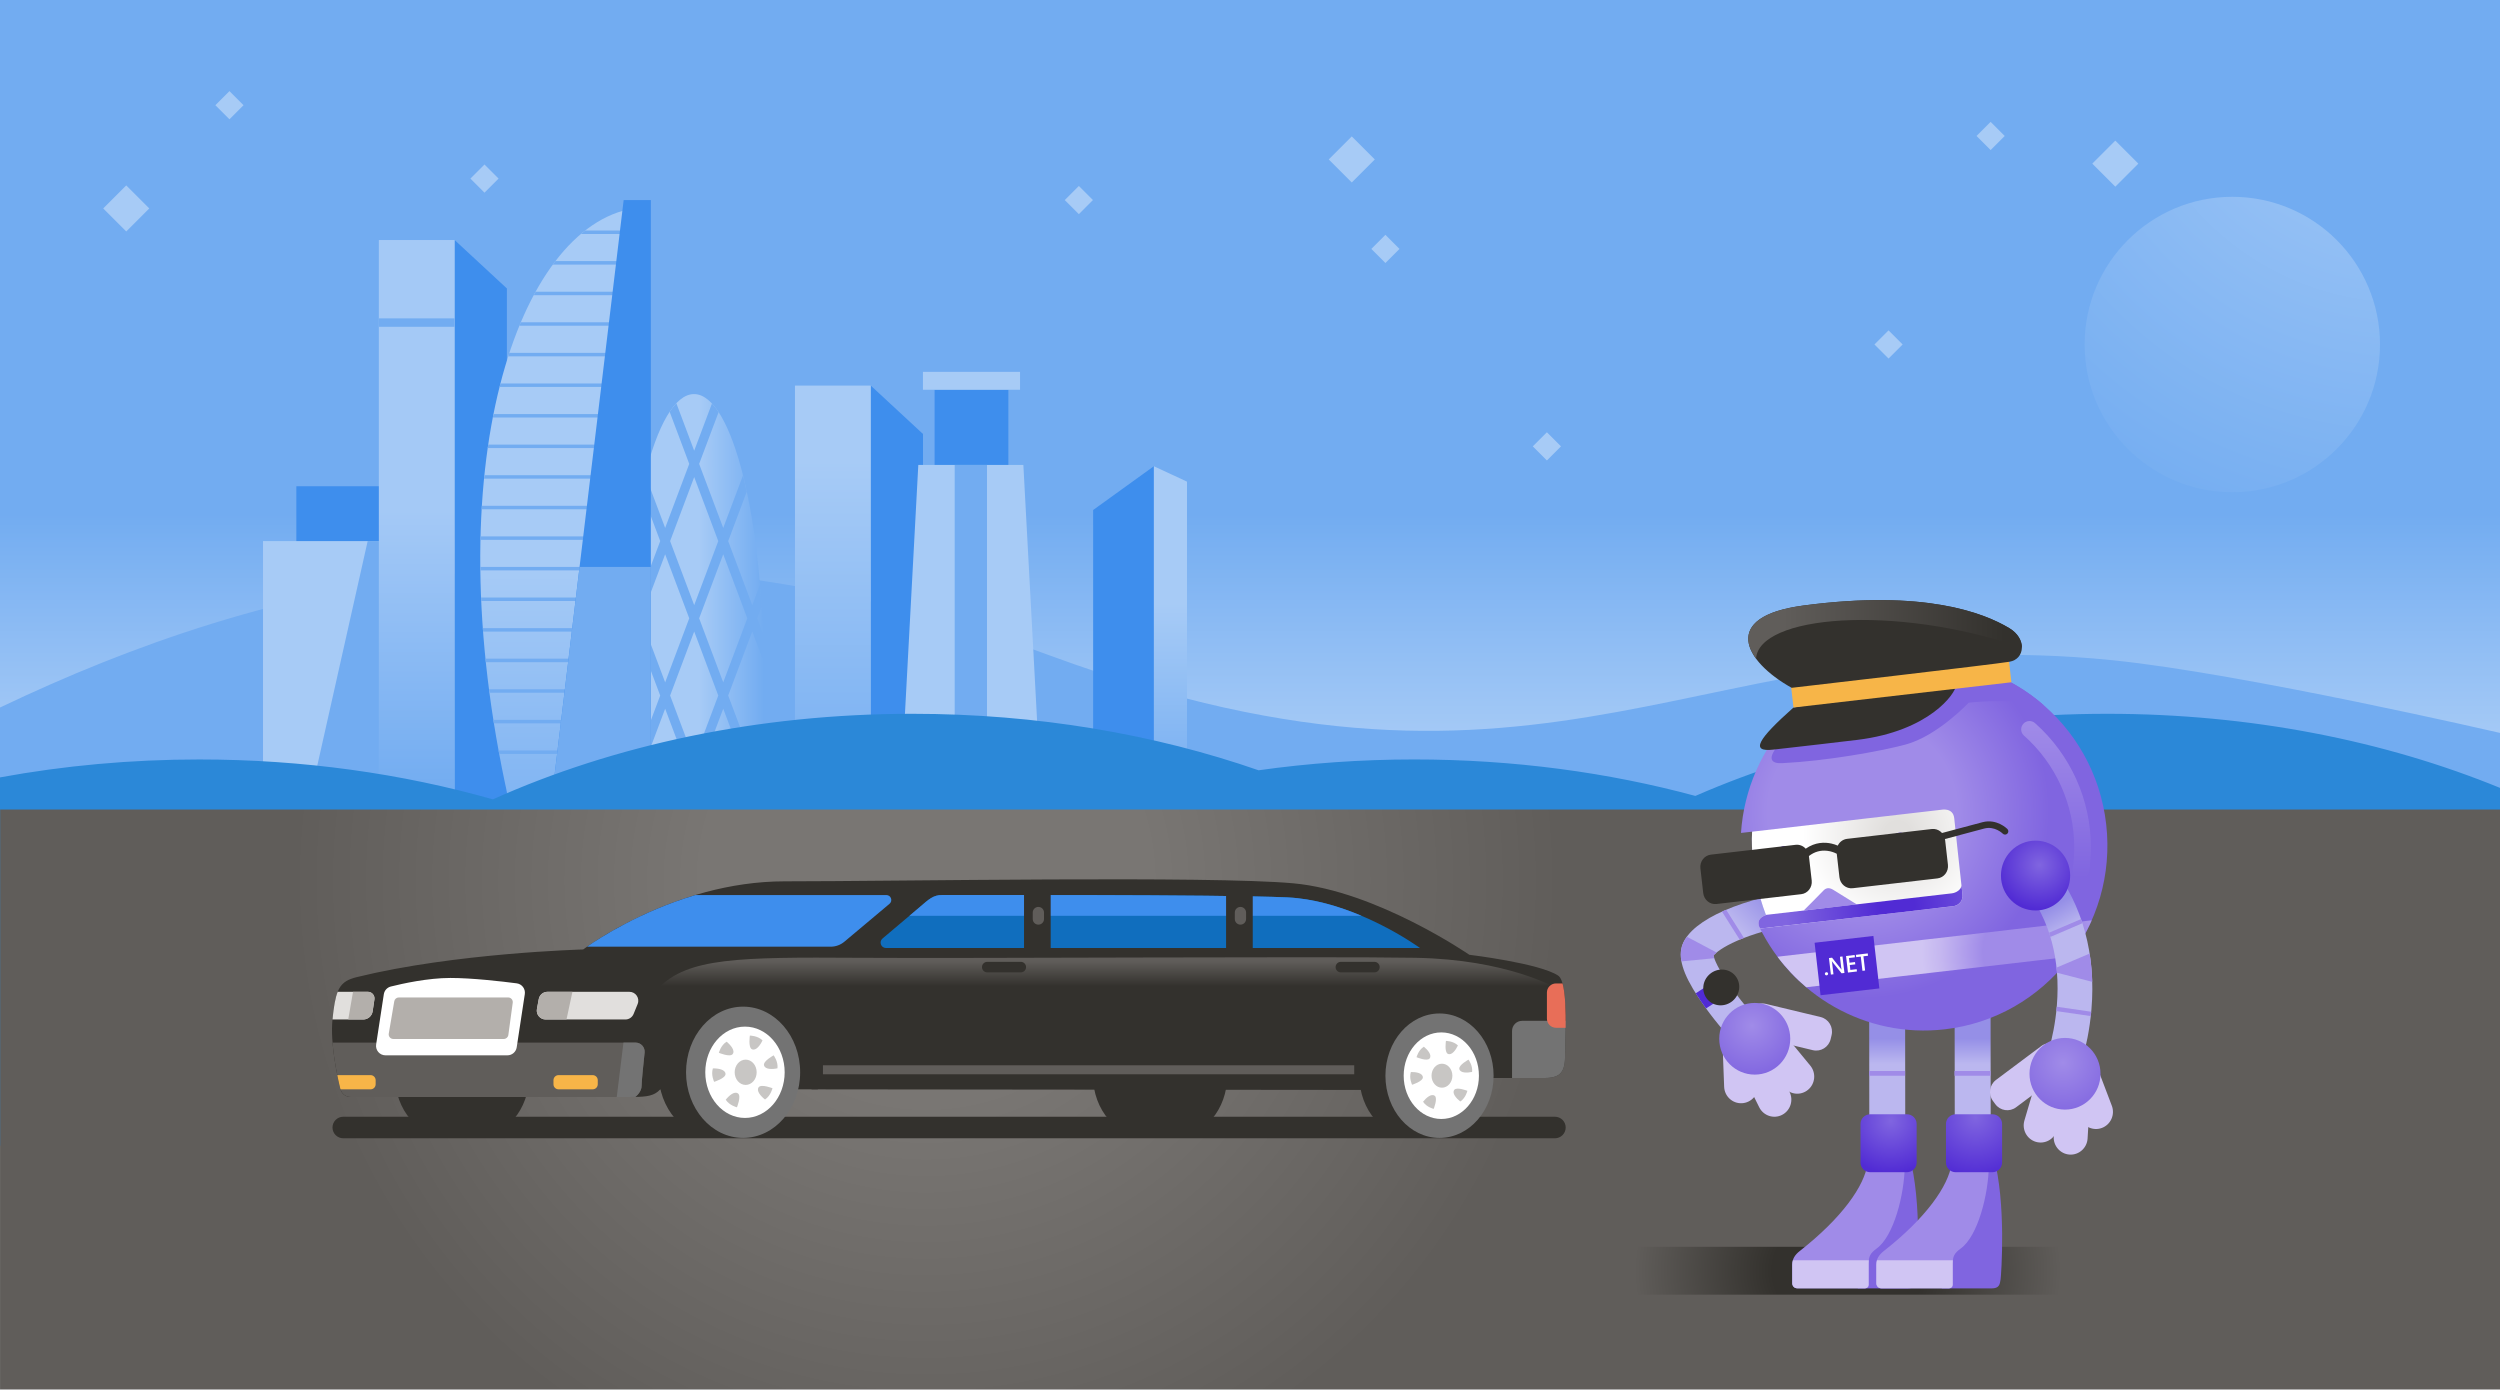<svg width="896" height="498" viewBox="0 0 896 498" fill="none" xmlns="http://www.w3.org/2000/svg">
<rect x="0" y="0" width="896" height="498" fill="#808080" stroke="none"/>
<path d="M896 0H0V361.07H896V0Z" fill="url(#paint0_linear)"/>
<path d="M800.058 176.41C829.29 176.41 852.987 152.709 852.987 123.473C852.987 94.237 829.29 70.536 800.058 70.536C770.827 70.536 747.13 94.237 747.13 123.473C747.13 152.709 770.827 176.41 800.058 176.41Z" fill="url(#paint1_radial)"/>
<path d="M0 253.578C94.264 208.606 217.131 176.355 376.564 235.023C557.775 301.71 609.399 221.605 757.289 236.641C803.836 241.37 896 262.674 896 262.674V302.99H0V253.578Z" fill="#72ACF1"/>
<path d="M136.217 174.27H106.211V196.957H136.217V174.27Z" fill="#3E8EED"/>
<path d="M136.217 193.93H94.264V282.692H136.217V193.93Z" fill="#A7CBF6"/>
<path d="M139.413 193.93H131.772L111.492 284.3H141.971L139.413 193.93Z" fill="#72ACF1"/>
<path d="M248.74 141.242C234.946 141.242 223.766 186.362 223.766 242.018V368.01H273.718V242.018C273.718 186.362 262.533 141.242 248.74 141.242Z" fill="url(#paint2_linear)"/>
<path d="M162.938 284.3L181.669 291.3V103.385L162.938 86.029V284.3Z" fill="#3E8EED"/>
<path d="M162.938 86.029H135.779V284.3H162.938V86.029Z" fill="url(#paint3_linear)"/>
<path d="M227.002 74.698C185.945 81.439 155.461 166.617 182.187 286.197C208.912 405.777 217.26 162.017 217.26 162.017L227.002 74.698Z" fill="url(#paint4_linear)"/>
<path d="M162.938 114.104H135.779V117.121H162.938V114.104Z" fill="#72ACF1"/>
<path d="M413.539 167.095L391.781 182.788V287.522H417.123V175.121L413.539 167.095Z" fill="#3E8EED"/>
<path d="M425.421 285.042V172.621L413.539 167.095V288.856L425.421 285.042Z" fill="url(#paint5_linear)"/>
<path d="M272.389 209.513L269.616 216.886L260.985 193.935L267.655 176.201C267.222 174.18 266.769 172.233 266.301 170.356L259.208 189.21L250.576 166.259L257.555 147.704C256.779 146.519 255.977 145.483 255.166 144.612L248.799 161.534L242.403 144.522C241.586 145.384 240.785 146.409 240.003 147.589L247.022 166.254L238.391 189.205L231.233 170.167C230.76 172.039 230.307 173.981 229.874 175.997L236.619 193.925L227.982 216.886L225.115 209.269C224.896 211.852 224.702 214.486 224.533 217.165L226.205 221.61L224.03 227.396C223.91 230.706 223.831 234.062 223.796 237.467L227.982 226.33L236.614 249.281L223.766 283.439V292.883L238.391 254.001L247.022 276.952L230.954 319.678L234.065 320.848L248.799 281.672L263.533 320.848L266.645 319.678L250.576 276.952L259.208 254.001L273.718 292.58V283.135L260.985 249.276L269.616 226.325L273.688 237.154C273.648 233.743 273.564 230.373 273.444 227.057L271.393 221.605L272.966 217.419C272.797 214.74 272.608 212.101 272.389 209.513ZM248.799 170.979L257.431 193.93L248.799 216.881L240.168 193.93L248.799 170.979ZM229.759 221.605L238.391 198.654L247.022 221.605L238.391 244.557L229.759 221.605ZM259.208 244.557L250.576 221.605L259.208 198.654L267.839 221.605L259.208 244.557ZM248.799 272.232L240.168 249.281L248.799 226.33L257.431 249.281L248.799 272.232Z" fill="#72ACF1"/>
<path d="M312.077 336.461H330.808V155.545L312.077 138.19V336.461Z" fill="#3E8EED"/>
<path d="M312.077 138.19H284.918V336.461H312.077V138.19Z" fill="url(#paint6_linear)"/>
<path d="M361.397 139.688H334.955V172.507H361.397V139.688Z" fill="#3E8EED"/>
<path d="M365.578 133.271H330.783V139.688H365.578V133.271Z" fill="#A7CBF6"/>
<path d="M375.086 321.49H320.808L329.121 166.642H366.773L375.086 321.49Z" fill="#A7CBF6"/>
<path d="M353.741 166.642H342.158V321.49H353.741V166.642Z" fill="#72ACF1"/>
<path d="M191.286 105.795H223.532L223.672 104.55H191.963C191.734 104.958 191.51 105.372 191.286 105.795Z" fill="#72ACF1"/>
<path d="M218.644 149.636L218.783 148.391H176.866C176.781 148.804 176.701 149.223 176.622 149.636H218.644Z" fill="#72ACF1"/>
<path d="M216.374 182.519C216.394 182.101 216.414 181.683 216.434 181.274H172.704C172.679 181.688 172.654 182.106 172.63 182.519H216.374Z" fill="#72ACF1"/>
<path d="M216.882 171.556C216.902 171.128 216.917 170.71 216.937 170.312H173.61C173.565 170.725 173.525 171.143 173.486 171.556H216.882Z" fill="#72ACF1"/>
<path d="M217.419 160.598L217.559 159.354H174.974C174.914 159.767 174.849 160.185 174.79 160.598H217.419Z" fill="#72ACF1"/>
<path d="M219.864 138.678L220.003 137.433H179.359C179.255 137.847 179.145 138.265 179.041 138.678H219.864Z" fill="#72ACF1"/>
<path d="M222.313 116.752L222.452 115.508H186.667C186.493 115.921 186.318 116.334 186.149 116.752H222.313Z" fill="#72ACF1"/>
<path d="M221.088 127.715L221.227 126.47H182.565C182.431 126.884 182.296 127.302 182.162 127.715H221.088Z" fill="#72ACF1"/>
<path d="M215.802 193.482C215.826 193.063 215.846 192.645 215.871 192.237H172.221C172.211 192.65 172.201 193.068 172.191 193.482H215.802Z" fill="#72ACF1"/>
<path d="M227.002 74.698C225.916 74.878 224.836 75.112 223.766 75.4V82.619H209.724C209.211 83.023 208.698 83.436 208.191 83.864H223.761V93.577H199.061C198.748 93.985 198.434 94.404 198.125 94.822H223.761V103.704L227.002 74.698Z" fill="#72ACF1"/>
<path d="M215.174 204.44C215.199 204.022 215.224 203.608 215.249 203.195H172.137C172.142 203.608 172.147 204.026 172.152 204.44H215.174Z" fill="#72ACF1"/>
<path d="M214.473 215.402C214.503 214.984 214.527 214.571 214.557 214.158H172.415C172.43 214.571 172.45 214.989 172.465 215.402H214.473Z" fill="#72ACF1"/>
<path d="M213.701 226.365C213.731 225.947 213.761 225.534 213.791 225.121H173.033C173.063 225.534 173.092 225.952 173.127 226.365H213.701Z" fill="#72ACF1"/>
<path d="M212.85 237.323C212.885 236.905 212.919 236.492 212.949 236.078H173.988C174.028 236.492 174.073 236.91 174.118 237.323H212.85Z" fill="#72ACF1"/>
<path d="M209.594 270.207C209.644 269.793 209.694 269.375 209.744 268.962H178.682C178.757 269.375 178.837 269.793 178.911 270.207H209.594Z" fill="#72ACF1"/>
<path d="M210.819 259.244C210.864 258.83 210.903 258.412 210.948 257.999H176.816C176.88 258.412 176.945 258.83 177.01 259.244H210.819Z" fill="#72ACF1"/>
<path d="M211.894 248.286C211.934 247.873 211.969 247.454 212.009 247.041H175.253C175.308 247.454 175.357 247.873 175.412 248.286H211.894Z" fill="#72ACF1"/>
<path d="M223.522 71.696H233.264V299.187H196.174L223.522 71.696Z" fill="#3E8EED"/>
<path d="M207.713 203.195L196.174 299.186H233.264V203.195H207.713Z" fill="#72ACF1"/>
<path d="M896 282.379C854.794 265.512 806.654 255.823 755.219 255.823C700.926 255.823 650.297 266.622 607.622 285.261C576.407 276.823 542.409 272.188 506.837 272.188C487.738 272.188 469.086 273.527 451.081 276.071C413.788 263.122 371.636 255.823 327.005 255.823C271.528 255.823 219.883 267.095 176.636 286.491C144.216 277.276 108.69 272.193 71.431 272.193C46.726 272.193 22.783 274.428 0 278.62V410.607H896V282.379Z" fill="#2B88D8"/>
<path d="M896 290.13H0.055V497.856H896V290.13Z" fill="url(#paint7_radial)"/>
<path d="M557.277 407.963H123.026C120.895 407.963 119.163 406.236 119.163 404.1C119.163 401.969 120.89 400.236 123.026 400.236H557.282C559.413 400.236 561.145 401.964 561.145 404.1C561.14 406.231 559.413 407.963 557.277 407.963Z" fill="#33312D"/>
<path d="M540.821 357.211H496.538V386.356H540.821V357.211Z" fill="#33312D"/>
<path d="M293.116 350.505H231.044V390.418H293.116V350.505Z" fill="#33312D"/>
<path d="M516.564 363.23H506.564C495.856 363.23 487.18 373.217 487.18 385.529C487.18 397.846 495.861 407.828 506.564 407.828H516.564V363.23Z" fill="#33312D"/>
<path d="M515.922 407.828C526.627 407.828 535.305 397.845 535.305 385.529C535.305 373.214 526.627 363.23 515.922 363.23C505.216 363.23 496.538 373.214 496.538 385.529C496.538 397.845 505.216 407.828 515.922 407.828Z" fill="#737373"/>
<path d="M516.564 401.043C524.011 401.043 530.049 394.097 530.049 385.53C530.049 376.962 524.011 370.016 516.564 370.016C509.116 370.016 503.079 376.962 503.079 385.53C503.079 394.097 509.116 401.043 516.564 401.043Z" fill="white"/>
<path d="M516.798 389.831C518.862 389.831 520.536 387.905 520.536 385.53C520.536 383.154 518.862 381.228 516.798 381.228C514.733 381.228 513.059 383.154 513.059 385.53C513.059 387.905 514.733 389.831 516.798 389.831Z" fill="#C8C6C4"/>
<path d="M522.522 374.686C520.84 373.058 518.226 373.058 518.226 373.058C518.226 373.058 517.599 377.096 518.923 377.703C520.312 378.345 521.766 376.314 522.522 374.686Z" fill="#C8C6C4"/>
<path d="M510.023 394.859C511.287 396.831 513.831 397.428 513.831 397.428C513.831 397.428 515.369 393.645 514.224 392.748C513.015 391.807 511.133 393.45 510.023 394.859Z" fill="#C8C6C4"/>
<path d="M510.312 375.134C508.326 376.369 507.688 378.903 507.688 378.903C507.688 378.903 511.452 380.496 512.363 379.361C513.318 378.171 511.705 376.264 510.312 375.134Z" fill="#C8C6C4"/>
<path d="M523.369 394.78C525.33 393.5 525.907 390.951 525.907 390.951C525.907 390.951 522.109 389.442 521.223 390.597C520.292 391.812 521.955 393.684 523.369 394.78Z" fill="#C8C6C4"/>
<path d="M505.657 384.205C504.941 386.431 506.091 388.78 506.091 388.78C506.091 388.78 509.993 387.566 509.953 386.107C509.914 384.579 507.45 384.17 505.657 384.205Z" fill="#C8C6C4"/>
<path d="M527.604 384.18C527.883 381.855 526.31 379.774 526.31 379.774C526.31 379.774 522.711 381.711 523.025 383.135C523.353 384.624 525.852 384.559 527.604 384.18Z" fill="#C8C6C4"/>
<path d="M439.846 385.53C439.846 373.461 431.509 363.634 421.1 363.245V363.226H411.1C400.393 363.226 391.716 373.213 391.716 385.525C391.716 397.837 400.398 407.823 411.1 407.823H420.458H421.095V407.804C431.509 407.425 439.846 397.598 439.846 385.53Z" fill="#33312D"/>
<path d="M189.668 385.53C189.668 373.461 181.33 363.634 170.922 363.245V363.226H160.922C150.214 363.226 141.538 373.213 141.538 385.525C141.538 397.837 150.219 407.823 160.922 407.823H170.28H170.917V407.804C181.33 407.425 189.668 397.598 189.668 385.53Z" fill="#33312D"/>
<path d="M266.998 360.781H256.45C245.156 360.781 236.001 371.316 236.001 384.305C236.001 397.299 245.156 407.829 256.45 407.829H266.998V360.781Z" fill="#33312D"/>
<path d="M266.326 407.828C277.62 407.828 286.775 397.296 286.775 384.305C286.775 371.313 277.62 360.781 266.326 360.781C255.033 360.781 245.877 371.313 245.877 384.305C245.877 397.296 255.033 407.828 266.326 407.828Z" fill="#737373"/>
<path d="M266.998 400.669C274.855 400.669 281.225 393.343 281.225 384.305C281.225 375.267 274.855 367.94 266.998 367.94C259.141 367.94 252.772 375.267 252.772 384.305C252.772 393.343 259.141 400.669 266.998 400.669Z" fill="white"/>
<path d="M267.247 388.84C269.424 388.84 271.189 386.809 271.189 384.305C271.189 381.8 269.424 379.769 267.247 379.769C265.07 379.769 263.305 381.8 263.305 384.305C263.305 386.809 265.07 388.84 267.247 388.84Z" fill="#C8C6C4"/>
<path d="M273.285 372.864C271.508 371.151 268.755 371.151 268.755 371.151C268.755 371.151 268.093 375.413 269.492 376.05C270.955 376.727 272.489 374.582 273.285 372.864Z" fill="#C8C6C4"/>
<path d="M260.104 394.147C261.438 396.223 264.121 396.861 264.121 396.861C264.121 396.861 265.744 392.868 264.534 391.922C263.26 390.926 261.274 392.659 260.104 394.147Z" fill="#C8C6C4"/>
<path d="M260.407 373.342C258.312 374.646 257.64 377.32 257.64 377.32C257.64 377.32 261.607 378.997 262.573 377.803C263.578 376.543 261.876 374.532 260.407 373.342Z" fill="#C8C6C4"/>
<path d="M274.181 394.063C276.247 392.713 276.859 390.025 276.859 390.025C276.859 390.025 272.852 388.432 271.921 389.652C270.936 390.936 272.688 392.908 274.181 394.063Z" fill="#C8C6C4"/>
<path d="M255.494 382.911C254.738 385.261 255.952 387.735 255.952 387.735C255.952 387.735 260.069 386.45 260.029 384.917C259.984 383.304 257.386 382.871 255.494 382.911Z" fill="#C8C6C4"/>
<path d="M278.646 382.881C278.94 380.431 277.277 378.231 277.277 378.231C277.277 378.231 273.484 380.277 273.813 381.776C274.166 383.349 276.799 383.279 278.646 382.881Z" fill="#C8C6C4"/>
<path d="M264.947 358.038C255.579 358.038 246.206 364.406 241.796 378.624C237.385 392.843 235.733 393.157 225.259 393.157H125.589C123.892 393.157 122.414 391.997 122.01 390.349C120.741 385.161 118.332 373.835 119.158 365.431C120.258 354.18 121.761 351.7 127.979 350.172C163.256 341.504 209.002 340.289 209.002 340.289C209.002 340.289 241.278 315.87 281.225 315.87C321.171 315.87 433.888 313.833 463.65 316.591C493.412 319.35 526.604 342.191 526.604 342.191C526.604 342.191 551.836 345.233 558.452 349.664C562.19 352.168 560.931 371.878 560.931 377.917C560.931 383.956 559.552 386.366 553.489 386.366C547.426 386.366 538.884 386.366 538.884 386.366C538.884 386.366 538.332 360.791 513.761 360.791C491.232 360.791 490.689 390.638 490.689 390.638L290.852 390.424C290.852 390.414 291.957 358.038 264.947 358.038Z" fill="#33312D"/>
<path d="M196.219 355.464H225.583C227.843 355.464 229.386 357.754 228.53 359.85L227.081 363.405C226.593 364.605 225.429 365.386 224.134 365.386H195.562C193.571 365.386 192.068 363.579 192.431 361.623L193.088 358.068C193.367 356.559 194.681 355.464 196.219 355.464Z" fill="#E1DFDD"/>
<path d="M119.163 365.386H130.164C131.861 365.386 133.305 364.142 133.554 362.459L134.191 358.172C134.4 356.744 133.295 355.464 131.856 355.464H121.02C120.134 357.665 119.616 360.791 119.163 365.386Z" fill="#E1DFDD"/>
<path d="M227.773 373.666H119.183C119.696 380.128 121.114 386.67 122 390.289C122.413 391.977 123.927 393.157 125.659 393.157H225.264C226.12 393.157 226.917 393.157 227.659 393.142C228.978 392.151 229.948 390.647 229.948 389.194C229.948 387.68 230.59 381.372 231.029 377.28C231.233 375.348 229.719 373.666 227.773 373.666Z" fill="#605D5A"/>
<path d="M138.153 378.231H181.848C183.516 378.231 184.939 377.011 185.188 375.358L188.09 356.286C188.374 354.414 187.065 352.666 185.183 352.427C179.802 351.73 169.185 350.5 161.409 350.5C153.306 350.5 144.171 352.542 140.08 353.567C138.76 353.901 137.765 354.986 137.561 356.335L134.808 374.338C134.499 376.384 136.082 378.231 138.153 378.231Z" fill="white"/>
<path d="M140.966 372.371H180.549C181.38 372.371 182.077 371.759 182.192 370.937L183.765 359.367C183.899 358.372 183.127 357.485 182.122 357.485H142.937C142.13 357.485 141.439 358.068 141.304 358.864L139.333 370.435C139.159 371.445 139.94 372.371 140.966 372.371Z" fill="#B3AFAB"/>
<path d="M210.386 339.294H297.711C299.508 339.294 301.25 338.661 302.629 337.501L318.802 323.925C320.076 322.86 319.319 320.783 317.657 320.783H249.197C229.426 326.698 214.796 336.217 210.386 339.294Z" fill="#3E8EED"/>
<path d="M317.537 339.762H508.923C508.923 339.762 485.647 322.715 461.276 321.615C436.905 320.515 340.888 320.808 337.688 320.768C334.487 320.734 332.819 322.357 329.703 325.035C327.657 326.792 320.778 332.587 316.293 336.361C314.924 337.521 315.741 339.762 317.537 339.762Z" fill="#106EBE"/>
<path d="M545.539 365.864C543.538 365.864 541.921 367.482 541.921 369.484V386.356C544.957 386.356 549.711 386.356 553.494 386.356C559.557 386.356 560.936 383.946 560.936 377.907C560.936 375.458 561.145 370.753 561.14 365.859H545.539V365.864Z" fill="#737373"/>
<path d="M200.181 390.414H212.422C213.427 390.414 214.239 389.597 214.239 388.596V387.143C214.239 386.137 213.422 385.325 212.422 385.325H200.181C199.176 385.325 198.364 386.142 198.364 387.143V388.596C198.359 389.602 199.176 390.414 200.181 390.414Z" fill="#F7B548"/>
<path d="M132.812 385.321H120.89C121.284 387.267 121.677 388.97 122 390.289C122.01 390.334 122.03 390.374 122.045 390.419H132.817C133.823 390.419 134.634 389.602 134.634 388.601V387.148C134.629 386.137 133.813 385.321 132.812 385.321Z" fill="#F7B548"/>
<path d="M758.275 464.012H566.237C559.706 464.012 554.41 463.036 554.41 458.68V452.188C554.41 449.424 559.706 446.855 566.237 446.855H758.275C764.806 446.855 770.102 448.902 770.102 455.439V458.685C770.102 461.766 764.811 464.012 758.275 464.012Z" fill="url(#paint8_radial)"/>
<path d="M236.001 354.15H557.78C557.78 354.15 540.213 343.824 507.186 343.272C474.153 342.714 349.873 343.55 307.363 343.272C264.853 342.993 246.41 343.267 236.001 354.15Z" fill="url(#paint9_linear)"/>
<path d="M365.852 348.509H353.835C352.79 348.509 351.944 347.663 351.944 346.617C351.944 345.572 352.79 344.725 353.835 344.725H365.852C366.897 344.725 367.743 345.572 367.743 346.617C367.743 347.663 366.897 348.509 365.852 348.509Z" fill="#33312D"/>
<path d="M492.586 348.509H480.57C479.524 348.509 478.678 347.663 478.678 346.617C478.678 345.572 479.524 344.725 480.57 344.725H492.586C493.631 344.725 494.477 345.572 494.477 346.617C494.477 347.663 493.631 348.509 492.586 348.509Z" fill="#33312D"/>
<path d="M554.415 355.723V365.093C554.415 366.895 555.874 368.353 557.675 368.353H561.125C561.195 362.653 561.06 356.181 560.015 352.462H557.675C555.874 352.462 554.415 353.921 554.415 355.723Z" fill="#E86E58"/>
<path d="M205.159 355.464H196.219C194.686 355.464 193.367 356.559 193.088 358.068L192.431 361.623C192.068 363.579 193.571 365.386 195.562 365.386H203.029L205.159 355.464Z" fill="#B3AFAB"/>
<path d="M131.856 355.464H126.52L124.808 365.386H130.169C131.866 365.386 133.31 364.142 133.559 362.459L134.196 358.172C134.4 356.749 133.295 355.464 131.856 355.464Z" fill="#B3AFAB"/>
<path d="M227.773 373.666H223.452L221.048 393.157H225.259C226.116 393.157 226.912 393.157 227.654 393.142C228.973 392.151 229.944 390.647 229.944 389.194C229.944 387.68 230.586 381.372 231.024 377.28C231.233 375.348 229.72 373.666 227.773 373.666Z" fill="#737373"/>
<path d="M676.609 444.013L651.178 444.137C651.178 444.137 645.269 448.145 643.696 451.033C642.497 453.243 642.576 458.202 642.686 460.412C642.716 461.03 643.219 461.513 643.831 461.508L668.356 461.463C669.143 461.463 669.78 460.816 669.77 460.019C669.745 457.281 670.208 451.441 671.233 449.773C672.762 447.289 676.609 444.013 676.609 444.013Z" fill="#D0C5F3"/>
<path d="M684.32 414.375C689.009 430.904 687.093 457.111 686.894 458.495C686.625 460.417 686.366 461.761 683.658 461.761C680.288 461.761 665.828 461.761 665.828 461.761L673.424 415.441L684.32 414.375Z" fill="#8065E0"/>
<path d="M669.367 416.93C668.232 425.04 660.218 436.441 645.03 448.369C643.253 449.763 642.342 451.237 642.342 453.308V459.949C642.342 460.93 643.129 461.727 644.104 461.727H668.486C669.173 461.727 669.73 461.164 669.73 460.472V452.81C669.73 450.42 670.208 449.196 672.632 447.438C678.71 443.037 682.548 428.201 682.672 417.646C682.797 407.092 669.367 416.93 669.367 416.93Z" fill="#A08BE8"/>
<path d="M642.571 451.675C642.422 452.178 642.343 452.715 642.343 453.308V459.949C642.343 460.93 643.129 461.727 644.105 461.727H668.486C669.173 461.727 669.73 461.164 669.73 460.472V452.81C669.73 452.402 669.745 452.028 669.78 451.68H642.571V451.675Z" fill="#D0C5F3"/>
<path d="M706.735 444.013L681.303 444.137C681.303 444.137 675.395 448.145 673.822 451.033C672.622 453.243 672.702 458.202 672.811 460.412C672.841 461.03 673.344 461.513 673.956 461.508L698.482 461.463C699.268 461.463 699.905 460.816 699.895 460.019C699.871 457.281 700.333 451.441 701.359 449.773C702.887 447.289 706.735 444.013 706.735 444.013Z" fill="#D0C5F3"/>
<path d="M714.446 414.375C719.135 430.904 717.218 457.111 717.019 458.495C716.75 460.417 716.491 461.761 713.784 461.761C710.414 461.761 695.953 461.761 695.953 461.761L703.549 415.441L714.446 414.375Z" fill="#8065E0"/>
<path d="M699.492 416.93C698.357 425.04 690.343 436.441 675.156 448.369C673.379 449.763 672.468 451.237 672.468 453.308V459.949C672.468 460.93 673.254 461.727 674.23 461.727H698.611C699.298 461.727 699.855 461.164 699.855 460.472V452.81C699.855 450.42 700.333 449.196 702.758 447.438C708.835 443.037 712.673 428.201 712.798 417.646C712.922 407.092 699.492 416.93 699.492 416.93Z" fill="#A08BE8"/>
<path d="M672.697 451.675C672.548 452.178 672.468 452.715 672.468 453.308V459.949C672.468 460.93 673.254 461.727 674.23 461.727H698.611C699.298 461.727 699.856 461.164 699.856 460.472V452.81C699.856 452.402 699.871 452.028 699.905 451.68H672.697V451.675Z" fill="#D0C5F3"/>
<path d="M669.915 363.629L669.955 399.833L682.837 399.818L682.797 363.614L669.915 363.629Z" fill="url(#paint10_linear)"/>
<path d="M682.777 383.847H669.885V385.544H682.777V383.847Z" fill="#A08BE8"/>
<path d="M683.454 399.355H670.273C668.356 399.355 666.803 400.908 666.803 402.825V416.65C666.803 418.567 668.356 420.121 670.273 420.121H683.454C685.37 420.121 686.923 418.567 686.923 416.65V402.825C686.923 400.908 685.37 399.355 683.454 399.355Z" fill="url(#paint11_radial)"/>
<path d="M700.542 363.629L700.582 399.833L713.465 399.818L713.425 363.614L700.542 363.629Z" fill="url(#paint12_linear)"/>
<path d="M713.405 383.847H700.513V385.545H713.405V383.847Z" fill="#A08BE8"/>
<path d="M714.082 399.355H700.901C698.985 399.355 697.432 400.908 697.432 402.825V416.65C697.432 418.567 698.985 420.121 700.901 420.121H714.082C715.999 420.121 717.552 418.567 717.552 416.65V402.825C717.552 400.908 715.999 399.355 714.082 399.355Z" fill="url(#paint13_radial)"/>
<path d="M620.276 372.401C620.087 372.192 615.597 367.164 611.216 361.11C604.307 351.556 601.639 345.079 602.57 340.105C604.267 331.034 620.54 322.929 645.03 318.946L646.887 330.591C624.258 334.27 615.746 340.439 614.123 342.46C614.333 343.506 615.423 347.02 621.062 354.717C624.94 360.009 628.902 364.445 628.942 364.49L620.276 372.401Z" fill="url(#paint14_linear)"/>
<path d="M652.502 364.506L632.86 359.786C630.002 359.099 627.13 360.881 626.453 363.769L626.115 365.193C625.433 368.08 627.2 370.973 630.062 371.66L649.705 376.38C652.562 377.067 655.434 375.284 656.111 372.397L656.449 370.973C657.126 368.09 655.359 365.193 652.502 364.506Z" fill="#D0C5F3"/>
<path d="M617.458 376.832L617.936 389.543C618.086 392.928 620.928 395.552 624.283 395.397C627.638 395.248 630.236 392.38 630.087 388.995L629.599 375.961L617.458 376.832Z" fill="#D0C5F3"/>
<path d="M622.73 381.189L630.515 396.871C632.034 399.893 635.687 401.108 638.684 399.579C641.68 398.051 642.88 394.357 641.367 391.335L635.613 379.655L622.73 381.189Z" fill="#D0C5F3"/>
<path d="M628.33 376.26L639.45 389.762C641.591 392.37 645.424 392.734 648.012 390.573C650.601 388.413 650.959 384.544 648.819 381.93L637.494 368.18L628.33 376.26Z" fill="#D0C5F3"/>
<path d="M628.898 385.141C635.927 385.141 641.626 379.391 641.626 372.297C641.626 365.203 635.927 359.452 628.898 359.452C621.868 359.452 616.169 365.203 616.169 372.297C616.169 379.391 621.868 385.141 628.898 385.141Z" fill="url(#paint15_radial)"/>
<path d="M614.123 342.465C614.352 342.181 614.721 341.813 615.243 341.385L604.571 335.729C603.531 337.153 602.849 338.617 602.57 340.11C602.316 341.469 602.331 342.943 602.63 344.561L614.392 343.426C614.248 342.993 614.168 342.674 614.123 342.465Z" fill="#A08BE8"/>
<path d="M617.16 326.718L623.507 336.775C623.994 336.571 624.507 336.366 625.035 336.162L618.658 326.061C618.15 326.275 617.653 326.499 617.16 326.718Z" fill="#A08BE8"/>
<path d="M621.063 354.722C619.624 352.761 618.484 351.073 617.578 349.624L607.742 356.007C608.753 357.605 609.907 359.303 611.217 361.115C611.291 361.219 611.371 361.324 611.446 361.428L621.297 355.036C621.217 354.931 621.142 354.827 621.063 354.722Z" fill="#512BD4"/>
<path d="M621.024 358.68C623.76 356.317 624.131 352.262 621.853 349.623C619.575 346.984 615.51 346.76 612.774 349.123C610.038 351.486 609.666 355.541 611.944 358.18C614.222 360.819 618.287 361.042 621.024 358.68Z" fill="#33312D"/>
<path d="M632.929 327.952C626.712 311.732 627.977 298.066 627.977 298.066L624.079 298.519L623.974 298.454C626.065 267.129 650.048 240.793 682.06 237.084C718.124 232.902 750.719 259.019 754.86 295.423C759.002 331.826 733.122 364.719 697.058 368.901C668.6 372.202 642.308 356.629 630.445 332.035C630.062 330.964 629.863 329.008 632.929 327.952Z" fill="url(#paint16_radial)"/>
<path d="M630.794 332.752C630.794 332.752 628.584 329.451 632.929 327.948C626.787 311.927 627.947 298.405 627.977 298.076L695.724 290.225C695.724 290.225 699.945 289.294 700.393 293.227C700.841 297.16 701.946 308.297 703.345 320.594C703.634 323.123 701.717 324.582 700.105 324.766L630.53 332.832C630.699 332.782 630.794 332.752 630.794 332.752Z" fill="url(#paint17_radial)"/>
<path d="M665.449 324.129C665.449 324.129 658.346 319.683 656.967 318.867C655.588 318.05 654.468 318.13 653.418 319.28C652.368 320.43 646.434 326.335 646.434 326.335L665.449 324.129Z" fill="#A08BE8"/>
<path d="M630.794 332.752C630.794 332.752 628.584 329.451 632.929 327.948C632.924 327.933 632.919 327.913 632.909 327.898L699.532 320.176C701.08 319.997 702.972 318.832 702.972 317.293C703.091 318.379 703.216 319.479 703.345 320.589C703.604 322.884 702.056 324.293 700.562 324.672C700.413 324.707 700.264 324.741 700.109 324.761L695.555 325.289L630.535 332.827C630.699 332.782 630.794 332.752 630.794 332.752Z" fill="url(#paint18_radial)"/>
<path d="M637.056 342.888L749.663 329.834C747.627 334.46 745.079 338.821 742.082 342.843L647.36 353.826C643.537 350.595 640.073 346.931 637.056 342.888Z" fill="url(#paint19_radial)"/>
<path d="M682.373 315.797C685.199 315.521 687.11 311.41 686.641 306.616C686.172 301.822 683.5 298.159 680.674 298.436C677.848 298.713 675.937 302.823 676.406 307.618C676.875 312.412 679.547 316.074 682.373 315.797Z" fill="#512BD4"/>
<path d="M641.535 320.537C644.352 320.177 646.142 316.012 645.533 311.233C644.924 306.455 642.146 302.872 639.329 303.231C636.512 303.591 634.722 307.756 635.331 312.535C635.94 317.313 638.718 320.896 641.535 320.537Z" fill="#512BD4"/>
<path d="M681.109 302.761C679.945 301.83 678.486 301.531 677.137 301.81C676.51 303.413 676.231 305.445 676.445 307.62C676.58 308.974 676.893 310.234 677.336 311.344C679.004 311.623 680.761 311.006 681.886 309.577C683.539 307.481 683.19 304.429 681.109 302.761Z" fill="#8065E0"/>
<path d="M639.968 307.247C638.803 306.316 637.345 306.012 635.991 306.296C635.299 307.969 635.02 310.164 635.324 312.509C635.478 313.704 635.767 314.824 636.16 315.83C637.833 316.119 639.61 315.501 640.74 314.062C642.392 311.966 642.049 308.91 639.968 307.247Z" fill="#8065E0"/>
<path d="M692.364 297.12L662 300.64C660.501 300.815 659.277 301.77 658.655 303.07C657.938 302.761 657.166 302.507 656.385 302.333C654.01 301.805 650.6 301.765 647.166 304.17C646.265 303.179 644.946 302.617 643.547 302.781L613.183 306.301C610.833 306.575 609.151 308.765 609.424 311.2L610.435 320.082C610.714 322.516 612.844 324.269 615.194 323.995L645.558 320.475C647.908 320.201 649.59 318.01 649.316 315.576L648.316 306.794C650.287 305.275 652.482 304.648 654.861 304.927C656.28 305.091 657.455 305.544 658.296 305.992L659.257 314.426C659.536 316.86 661.666 318.613 664.016 318.339L694.38 314.819C696.73 314.545 698.412 312.355 698.138 309.92L697.128 301.039C696.844 298.599 694.714 296.847 692.364 297.12Z" fill="#33312D"/>
<path d="M743.749 387.431L732.276 382.518C732.31 382.438 736.153 373.068 737.179 360.373C738.508 343.894 734.7 329.755 725.854 318.339L735.675 310.587C746.442 324.483 751.246 342.206 749.568 361.832C748.319 376.434 743.939 386.988 743.749 387.431Z" fill="url(#paint20_linear)"/>
<path d="M729.548 326.32C736.399 326.32 741.953 320.716 741.953 313.803C741.953 306.891 736.399 301.287 729.548 301.287C722.697 301.287 717.143 306.891 717.143 313.803C717.143 320.716 722.697 326.32 729.548 326.32Z" fill="url(#paint21_radial)"/>
<path d="M715.361 387.048L731.584 374.91C733.943 373.143 737.278 373.646 739.026 376.025L739.892 377.2C741.644 379.585 741.146 382.946 738.787 384.713L722.564 396.851C720.204 398.618 716.869 398.115 715.122 395.735L714.256 394.561C712.504 392.176 713.002 388.815 715.361 387.048Z" fill="#D0C5F3"/>
<path d="M752.381 384.464L756.896 396.338C758.075 399.509 756.487 403.049 753.341 404.244C750.2 405.439 746.691 403.831 745.511 400.659L740.882 388.482L752.381 384.464Z" fill="#D0C5F3"/>
<path d="M749.235 390.562L748.189 408.072C747.975 411.453 745.083 414.021 741.733 413.802C738.383 413.583 735.84 410.666 736.054 407.285L736.79 394.267L749.235 390.562Z" fill="#D0C5F3"/>
<path d="M742.167 388.258L737.204 405.085C736.253 408.336 732.868 410.193 729.647 409.232C726.427 408.272 724.59 404.856 725.541 401.61L730.593 384.474L742.167 388.258Z" fill="#D0C5F3"/>
<path d="M740.096 397.682C747.125 397.682 752.824 391.931 752.824 384.837C752.824 377.743 747.125 371.993 740.096 371.993C733.066 371.993 727.368 377.743 727.368 384.837C727.368 391.931 733.066 397.682 740.096 397.682Z" fill="url(#paint22_radial)"/>
<path d="M748.926 341.758L737.059 346.791C737.124 347.399 737.179 348.011 737.228 348.628L749.857 351.894C749.758 348.434 749.449 345.054 748.926 341.758Z" fill="#A08BE8"/>
<path d="M745.845 329.391L734.376 334.285C734.54 334.778 734.7 335.276 734.854 335.779L746.348 330.875C746.183 330.377 746.014 329.884 745.845 329.391Z" fill="#A08BE8"/>
<path d="M749.499 362.608L737.144 360.816C737.099 361.339 737.05 361.861 736.995 362.374L749.34 364.167C749.394 363.649 749.449 363.131 749.499 362.608Z" fill="#A08BE8"/>
<path d="M652.487 356.694L673.563 354.249L671.423 335.44L650.347 337.88L652.487 356.694Z" fill="#512BD4"/>
<path d="M654.677 349.56C654.518 349.58 654.374 349.54 654.249 349.445C654.125 349.351 654.055 349.226 654.035 349.072C654.015 348.918 654.055 348.778 654.155 348.654C654.254 348.529 654.384 348.459 654.543 348.44C654.707 348.42 654.847 348.459 654.976 348.554C655.105 348.649 655.175 348.778 655.195 348.932C655.215 349.082 655.17 349.221 655.071 349.346C654.971 349.47 654.842 349.54 654.677 349.56Z" fill="white"/>
<path d="M661.054 348.708L660.014 348.833L656.768 344.805C656.688 344.705 656.614 344.596 656.554 344.481L656.529 344.486C656.564 344.611 656.609 344.88 656.659 345.298L657.112 349.181L656.191 349.291L655.499 343.366L656.604 343.237L659.745 347.175C659.879 347.339 659.964 347.449 660.004 347.513H660.019C659.974 347.359 659.929 347.095 659.884 346.722L659.436 342.903L660.352 342.794L661.054 348.708Z" fill="white"/>
<path d="M665.529 348.176L662.313 348.559L661.621 342.635L664.708 342.266L664.807 343.103L662.672 343.356L662.866 345.034L664.837 344.8L664.937 345.632L662.965 345.866L663.169 347.618L665.434 347.349L665.529 348.176Z" fill="white"/>
<path d="M669.501 342.54L667.854 342.734L668.451 347.827L667.5 347.942L666.903 342.848L665.26 343.043L665.161 342.206L669.397 341.703L669.501 342.54Z" fill="white"/>
<path d="M682.493 304.558C681.975 304.558 681.503 304.21 681.363 303.682C681.199 303.055 681.572 302.407 682.194 302.238L710.568 294.666C715.64 293.351 719.289 296.956 719.443 297.11C719.901 297.568 719.901 298.315 719.443 298.778C718.985 299.241 718.248 299.241 717.791 298.778C717.676 298.669 714.908 295.97 711.16 296.946L682.797 304.513C682.692 304.543 682.593 304.558 682.493 304.558Z" fill="#33312D"/>
<path d="M745.81 314.829C745.666 314.829 745.522 314.819 745.377 314.799C743.745 314.56 742.615 313.047 742.848 311.414C743.217 308.87 743.406 306.266 743.406 303.677C743.406 288.388 736.84 273.796 725.391 263.645C724.157 262.549 724.043 260.662 725.138 259.428C726.233 258.193 728.119 258.079 729.354 259.174C742.082 270.46 749.379 286.68 749.379 303.677C749.379 306.555 749.17 309.447 748.762 312.27C748.548 313.754 747.274 314.829 745.81 314.829Z" fill="url(#paint23_linear)"/>
<path d="M703.509 238.139C684.016 239.752 644.334 258.417 638.495 265.721C632.646 272.153 634.926 273.711 638.778 273.517C654.568 272.74 673.727 269.31 682.926 266.851C694.37 263.794 705.58 251.845 705.58 251.845C705.58 251.845 719.961 250.108 732.4 252.677C724.207 245.572 714.301 240.504 703.509 238.139Z" fill="#8065E0"/>
<path d="M642.78 253.578C629.948 265.004 627.18 269.634 635.548 268.663C650.541 266.925 654.618 266.532 665.768 265.158C691.473 261.996 700.931 248.529 701.065 245.567C701.185 242.914 642.78 253.578 642.78 253.578Z" fill="#33312D"/>
<path d="M719.622 233.405L641.516 242.461L642.78 253.578L720.887 244.522L719.622 233.405Z" fill="#F7B548"/>
<path d="M642.133 246.513C624.865 236.885 616.607 220.968 646.315 217.02C689.781 211.245 710.996 219.684 720.09 225.106C726.517 228.934 725.755 236.228 720.205 237.169C714.655 238.11 642.133 246.513 642.133 246.513Z" fill="#33312D"/>
<path d="M724.64 232.07C724.66 229.686 723.241 226.982 720.095 225.105C711.001 219.679 689.781 211.245 646.32 217.02C626.005 219.718 623.447 228.013 629.38 236.068C630.231 220.729 678.391 216.308 724.64 232.07Z" fill="url(#paint24_linear)"/>
<path d="M485.353 381.795H294.943V385.022H485.353V381.795Z" fill="#605D5A"/>
<path d="M758.129 50.397L749.878 58.649L758.129 66.901L766.379 58.649L758.129 50.397Z" fill="#A7CBF6"/>
<path d="M713.438 43.681L708.388 48.733L713.438 53.784L718.489 48.733L713.438 43.681Z" fill="#A7CBF6"/>
<path d="M676.854 118.405L671.803 123.456L676.854 128.508L681.905 123.456L676.854 118.405Z" fill="#A7CBF6"/>
<path d="M484.474 48.892L476.224 57.144L484.474 65.395L492.725 57.144L484.474 48.892Z" fill="#A7CBF6"/>
<path d="M496.534 84.16L491.483 89.212L496.534 94.264L501.585 89.212L496.534 84.16Z" fill="#A7CBF6"/>
<path d="M386.659 66.65L381.609 71.701L386.659 76.753L391.71 71.701L386.659 66.65Z" fill="#A7CBF6"/>
<path d="M554.408 154.926L549.357 159.977L554.408 165.029L559.458 159.977L554.408 154.926Z" fill="#A7CBF6"/>
<path d="M45.244 82.955L53.494 74.703L45.244 66.451L36.994 74.703L45.244 82.955Z" fill="#A7CBF6"/>
<path d="M82.233 42.758L87.283 37.706L82.233 32.655L77.182 37.706L82.233 42.758Z" fill="#A7CBF6"/>
<path d="M173.64 69.058L178.691 64.007L173.64 58.955L168.589 64.007L173.64 69.058Z" fill="#A7CBF6"/>
<path d="M487.961 328.216C480.112 324.896 470.778 322.048 461.281 321.62C436.909 320.52 340.893 320.813 337.692 320.774C334.492 320.734 332.824 322.362 329.708 325.04C328.971 325.672 327.612 326.822 325.965 328.216H487.961Z" fill="#3E8EED"/>
<path d="M376.564 318.847H367.012V341.32H376.564V318.847Z" fill="#33312D"/>
<path d="M372.164 331.393H372.144C371.034 331.393 370.133 330.492 370.133 329.381V327.051C370.133 325.941 371.034 325.04 372.144 325.04H372.164C373.274 325.04 374.175 325.941 374.175 327.051V329.381C374.175 330.492 373.274 331.393 372.164 331.393Z" fill="#605D5A"/>
<path d="M448.981 318.847H439.428V341.32H448.981V318.847Z" fill="#33312D"/>
<path d="M444.575 331.393C443.46 331.393 442.554 330.487 442.554 329.371V327.061C442.554 325.946 443.46 325.04 444.575 325.04C445.69 325.04 446.596 325.946 446.596 327.061V329.371C446.596 330.487 445.69 331.393 444.575 331.393Z" fill="#605D5A"/>
<defs>
<linearGradient id="paint0_linear" x1="448" y1="361.07" x2="448" y2="0" gradientUnits="userSpaceOnUse">
<stop offset="0.258" stop-color="#A7CBF6"/>
<stop offset="0.49" stop-color="#72ACF1"/>
</linearGradient>
<radialGradient id="paint1_radial" cx="0" cy="0" r="1" gradientUnits="userSpaceOnUse" gradientTransform="translate(861.529 7.765) scale(206.916 206.948)">
<stop stop-color="#A7CBF6"/>
<stop offset="0.973" stop-color="#72ACF1"/>
</radialGradient>
<linearGradient id="paint2_linear" x1="273.717" y1="254.626" x2="223.766" y2="254.626" gradientUnits="userSpaceOnUse">
<stop stop-color="#72ACF1"/>
<stop offset="0.465" stop-color="#A7CBF6"/>
</linearGradient>
<linearGradient id="paint3_linear" x1="149.359" y1="284.303" x2="149.359" y2="86.03" gradientUnits="userSpaceOnUse">
<stop stop-color="#72ACF1"/>
<stop offset="0.511" stop-color="#A4C9F6"/>
</linearGradient>
<linearGradient id="paint4_linear" x1="199.562" y1="319.209" x2="199.562" y2="74.7" gradientUnits="userSpaceOnUse">
<stop stop-color="#72ACF1"/>
<stop offset="0.48" stop-color="#A7CBF6"/>
</linearGradient>
<linearGradient id="paint5_linear" x1="419.479" y1="288.857" x2="419.479" y2="167.096" gradientUnits="userSpaceOnUse">
<stop stop-color="#72ACF1"/>
<stop offset="0.596" stop-color="#A7CBF6"/>
</linearGradient>
<linearGradient id="paint6_linear" x1="298.497" y1="336.461" x2="298.497" y2="138.188" gradientUnits="userSpaceOnUse">
<stop offset="0.199" stop-color="#72ACF1"/>
<stop offset="0.864" stop-color="#A7CBF6"/>
</linearGradient>
<radialGradient id="paint7_radial" cx="0" cy="0" r="1" gradientUnits="userSpaceOnUse" gradientTransform="translate(332.317 315.815) scale(325.164 325.214)">
<stop offset="0.243" stop-color="#797673"/>
<stop offset="0.697" stop-color="#605D5A"/>
</radialGradient>
<radialGradient id="paint8_radial" cx="0" cy="0" r="1" gradientUnits="userSpaceOnUse" gradientTransform="translate(662.264 455.428) scale(76.621 62.491)">
<stop offset="0.352" stop-color="#33312D"/>
<stop offset="1" stop-color="#605D5A"/>
</radialGradient>
<linearGradient id="paint9_linear" x1="396.889" y1="354.149" x2="396.889" y2="343.074" gradientUnits="userSpaceOnUse">
<stop offset="0.051" stop-color="#33312D"/>
<stop offset="0.065" stop-color="#33312D"/>
<stop offset="0.872" stop-color="#605D5A"/>
</linearGradient>
<linearGradient id="paint10_linear" x1="676.377" y1="363.614" x2="676.377" y2="399.833" gradientUnits="userSpaceOnUse">
<stop offset="0.237" stop-color="#958FE7"/>
<stop offset="0.488" stop-color="#BBB7EF"/>
</linearGradient>
<radialGradient id="paint11_radial" cx="0" cy="0" r="1" gradientUnits="userSpaceOnUse" gradientTransform="translate(677.634 401.741) scale(18.809 18.812)">
<stop stop-color="#8065E0"/>
<stop offset="1" stop-color="#512BD4"/>
</radialGradient>
<linearGradient id="paint12_linear" x1="707.004" y1="363.614" x2="707.004" y2="399.833" gradientUnits="userSpaceOnUse">
<stop offset="0.237" stop-color="#958FE7"/>
<stop offset="0.488" stop-color="#BBB7EF"/>
</linearGradient>
<radialGradient id="paint13_radial" cx="0" cy="0" r="1" gradientUnits="userSpaceOnUse" gradientTransform="translate(708.058 400.44) scale(21.603 21.607)">
<stop stop-color="#8065E0"/>
<stop offset="1" stop-color="#512BD4"/>
</radialGradient>
<linearGradient id="paint14_linear" x1="646.399" y1="320.319" x2="607.294" y2="359.419" gradientUnits="userSpaceOnUse">
<stop offset="0.176" stop-color="#958FE7"/>
<stop offset="0.453" stop-color="#BBB7EF"/>
</linearGradient>
<radialGradient id="paint15_radial" cx="0" cy="0" r="1" gradientUnits="userSpaceOnUse" gradientTransform="translate(627.912 367.689) scale(23.868 23.872)">
<stop stop-color="#A08BE8"/>
<stop offset="0.792" stop-color="#8065E0"/>
</radialGradient>
<radialGradient id="paint16_radial" cx="0" cy="0" r="1" gradientUnits="userSpaceOnUse" gradientTransform="translate(667.542 290.937) scale(97.788 97.803)">
<stop offset="0.347" stop-color="#A08BE8"/>
<stop offset="0.684" stop-color="#8065E0"/>
<stop offset="0.816" stop-color="#8065E0"/>
</radialGradient>
<radialGradient id="paint17_radial" cx="0" cy="0" r="1" gradientUnits="userSpaceOnUse" gradientTransform="translate(680.042 299.15) scale(51.533 51.541)">
<stop offset="0.093" stop-color="#E1DFDD"/>
<stop offset="0.657" stop-color="white"/>
</radialGradient>
<radialGradient id="paint18_radial" cx="0" cy="0" r="1" gradientUnits="userSpaceOnUse" gradientTransform="translate(679.921 324.795) scale(40.217 40.224)">
<stop offset="0.157" stop-color="#512BD4"/>
<stop offset="0.997" stop-color="#8065E0"/>
</radialGradient>
<radialGradient id="paint19_radial" cx="0" cy="0" r="1" gradientUnits="userSpaceOnUse" gradientTransform="translate(729.442 340.924) scale(40.705 40.712)">
<stop offset="0.461" stop-color="#A08BE8"/>
<stop offset="0.527" stop-color="#A793EA"/>
<stop offset="0.835" stop-color="#C5B7F0"/>
<stop offset="1" stop-color="#D0C5F3"/>
</radialGradient>
<linearGradient id="paint20_linear" x1="719.091" y1="320.167" x2="754.387" y2="381.291" gradientUnits="userSpaceOnUse">
<stop offset="0.176" stop-color="#958FE7"/>
<stop offset="0.319" stop-color="#BBB7EF"/>
</linearGradient>
<radialGradient id="paint21_radial" cx="0" cy="0" r="1" gradientUnits="userSpaceOnUse" gradientTransform="translate(730.969 310.025) scale(15.799 15.801)">
<stop stop-color="#8065E0"/>
<stop offset="1" stop-color="#512BD4"/>
</radialGradient>
<radialGradient id="paint22_radial" cx="0" cy="0" r="1" gradientUnits="userSpaceOnUse" gradientTransform="translate(739.382 380.897) scale(25.609 25.613)">
<stop stop-color="#A08BE8"/>
<stop offset="0.792" stop-color="#8065E0"/>
<stop offset="1" stop-color="#8065E0"/>
</radialGradient>
<linearGradient id="paint23_linear" x1="736.883" y1="314.828" x2="736.883" y2="258.418" gradientUnits="userSpaceOnUse">
<stop stop-color="#8065E0"/>
<stop offset="1" stop-color="#A08BE8"/>
</linearGradient>
<linearGradient id="paint24_linear" x1="724.638" y1="225.573" x2="626.577" y2="225.573" gradientUnits="userSpaceOnUse">
<stop offset="0.051" stop-color="#33312D"/>
<stop offset="0.065" stop-color="#33312D"/>
<stop offset="0.872" stop-color="#605D5A"/>
</linearGradient>
</defs>
</svg>
